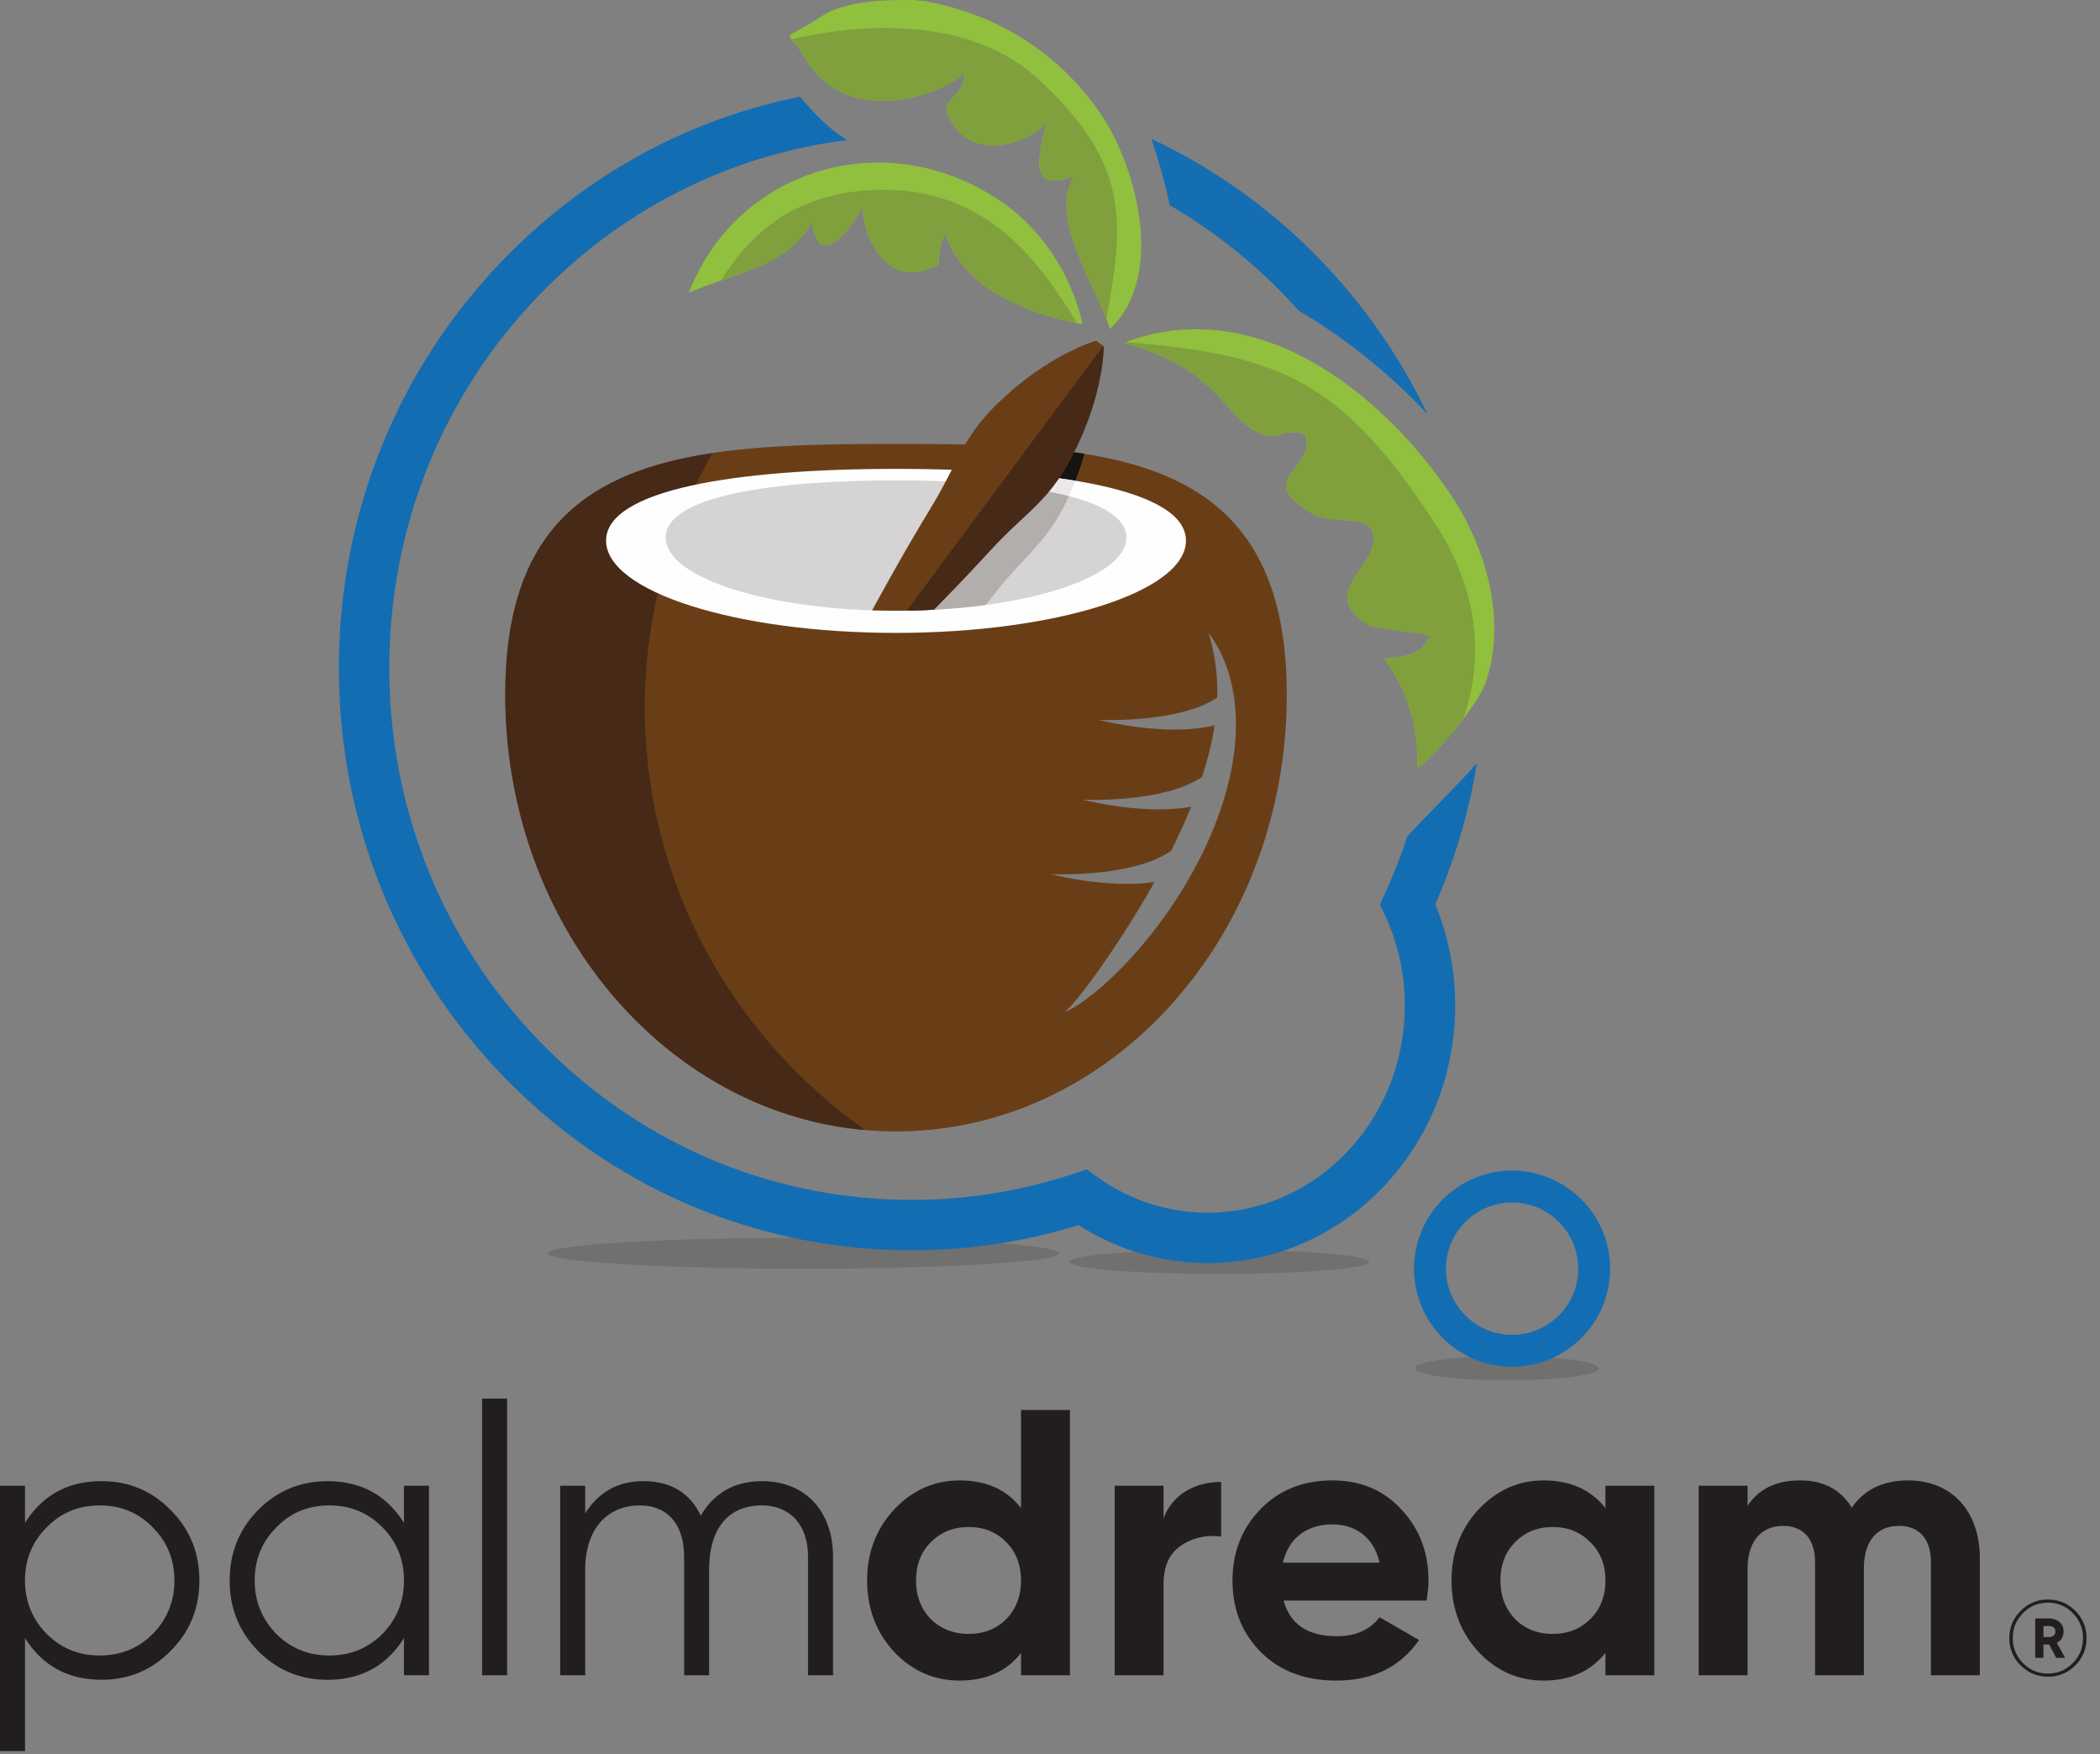 <svg width="85" height="71" viewBox="0 0 85 71" xmlns="http://www.w3.org/2000/svg"><rect x="0" y="0" width="85" height="71" fill="#808080" stroke="none"/><title>logo</title><g fill="none" fill-rule="evenodd"><path d="M4.036 67.005c.844 0 1.565-.29 2.147-.875a2.983 2.983 0 0 0 .876-2.163c0-.842-.293-1.564-.876-2.147-.582-.598-1.303-.889-2.147-.889-.844 0-1.565.291-2.147.89-.584.582-.876 1.304-.876 2.146 0 .846.292 1.566.876 2.163.582.584 1.303.875 2.147.875m2.869-5.889c.782.781 1.165 1.733 1.165 2.851 0 1.122-.383 2.072-1.165 2.854-.768.783-1.702 1.166-2.792 1.166-1.366 0-2.393-.567-3.1-1.688v4.573H0V60.134h1.013v1.503c.707-1.12 1.734-1.688 3.1-1.688 1.09 0 2.024.384 2.792 1.167m6.425 5.889c.845 0 1.565-.29 2.15-.875.582-.597.871-1.317.871-2.163 0-.842-.289-1.564-.87-2.147-.586-.598-1.306-.889-2.15-.889-.843 0-1.565.291-2.147.89-.582.582-.874 1.304-.874 2.146 0 .846.292 1.566.874 2.163.582.584 1.304.875 2.146.875zm3.021-6.87h1.013v7.668h-1.013V66.3c-.704 1.121-1.73 1.688-3.098 1.688-1.089 0-2.024-.383-2.805-1.166-.768-.782-1.152-1.732-1.152-2.854 0-1.118.384-2.07 1.152-2.85.781-.784 1.716-1.168 2.805-1.168 1.367 0 2.394.568 3.098 1.688v-1.503zm3.163 7.669h1.011V56.605h-1.011zm14.205-4.786v4.786h-1.013v-4.786c0-1.335-.752-2.086-1.873-2.086-1.272 0-2.13.828-2.13 2.623v4.249H27.69v-4.786c0-1.35-.691-2.086-1.795-2.086-1.228 0-2.208.844-2.208 2.623v4.249h-1.014v-7.67h1.014v1.12c.553-.875 1.332-1.304 2.345-1.304 1.105 0 1.888.46 2.332 1.395.55-.935 1.382-1.395 2.484-1.395 1.72 0 2.87 1.18 2.87 3.068m5.491 3.112c.615 0 1.122-.198 1.521-.597.396-.414.597-.935.597-1.565 0-.63-.201-1.15-.597-1.548-.399-.414-.906-.614-1.521-.614-.611 0-1.119.2-1.533.614-.399.398-.597.919-.597 1.548 0 .63.198 1.15.597 1.565.414.399.922.598 1.533.598zm2.118-9.063h1.979v10.737h-1.979v-.905c-.582.75-1.411 1.12-2.485 1.12-1.029 0-1.917-.384-2.653-1.166-.722-.782-1.091-1.75-1.091-2.885 0-1.133.369-2.087 1.091-2.868.736-.782 1.624-1.181 2.653-1.181 1.074 0 1.903.368 2.485 1.12v-3.972zm5.768 4.387c.368-.983 1.29-1.472 2.332-1.472v2.208c-.6-.077-1.15.047-1.625.368-.477.322-.707.844-.707 1.58v3.666h-1.977v-7.67h1.977v1.32zm8.745 1.796c-.231-1.045-.998-1.55-1.904-1.55-1.058 0-1.778.567-2.01 1.55h3.914zm-3.883 1.532c.262.966.982 1.442 2.165 1.442.75 0 1.335-.26 1.718-.767l1.596.921c-.755 1.088-1.872 1.641-3.345 1.641-1.274 0-2.287-.384-3.053-1.15-.767-.767-1.151-1.735-1.151-2.9 0-1.15.384-2.116 1.135-2.885.752-.78 1.733-1.165 2.914-1.165 1.12 0 2.057.384 2.775 1.165.738.783 1.108 1.734 1.108 2.884 0 .261-.031.522-.078.814h-5.784zm10.892 1.348c.614 0 1.119-.198 1.519-.597.415-.414.614-.935.614-1.565 0-.63-.2-1.15-.614-1.548-.4-.414-.905-.614-1.52-.614-.613 0-1.118.2-1.52.614-.396.398-.596.919-.596 1.548 0 .63.2 1.15.597 1.565.4.399.906.598 1.52.598zm2.133-5.996h1.978v7.67h-1.978v-.905c-.6.75-1.427 1.12-2.502 1.12-1.026 0-1.902-.384-2.638-1.166-.72-.782-1.09-1.75-1.09-2.885 0-1.133.37-2.087 1.09-2.868.736-.782 1.612-1.181 2.638-1.181 1.075 0 1.903.368 2.502 1.12v-.905zm15.155 2.945v4.725h-1.98v-4.587c0-.921-.476-1.457-1.287-1.457-.905 0-1.427.613-1.427 1.735v4.309h-1.977v-4.587c0-.921-.477-1.457-1.289-1.457-.875 0-1.442.613-1.442 1.735v4.309h-1.98v-7.67h1.98v.814c.458-.691 1.164-1.03 2.131-1.03.934 0 1.64.369 2.088 1.105.503-.736 1.271-1.104 2.282-1.104 1.765 0 2.901 1.243 2.901 3.16m2.575 2.735v.445h.208c.173 0 .275-.087.275-.221 0-.151-.09-.224-.275-.224h-.208zm.542.677l.333.609h-.362l-.279-.54h-.234v.54h-.333v-1.596h.541c.374 0 .606.225.606.517 0 .225-.09.379-.272.47zm.641.824c.28-.28.417-.616.417-1.013a1.38 1.38 0 0 0-.417-1.014 1.353 1.353 0 0 0-1-.42c-.394 0-.73.139-1.01.42-.277.28-.414.616-.414 1.014 0 .397.137.733.413 1.013.28.28.617.419 1.01.419a1.35 1.35 0 0 0 1.001-.42zm-1-2.574c.43 0 .797.15 1.103.456.305.307.457.673.457 1.105 0 .43-.152.798-.457 1.104a1.499 1.499 0 0 1-1.104.456c-.43 0-.798-.15-1.104-.456a1.504 1.504 0 0 1-.459-1.104c0-.432.153-.798.46-1.105a1.505 1.505 0 0 1 1.103-.456z" fill="#221E1F"/><path d="M49.845 31.123c-.046.263-.112.525-.18.79a12.36 12.36 0 0 1-.24.792c-.088.264-.184.527-.29.787-.106.259-.217.518-.334.773a17.693 17.693 0 0 1-.783 1.476c-.07.119-.141.235-.211.352l-.22.34a18.103 18.103 0 0 1-1.373 1.843 16.05 16.05 0 0 1-.91.993 11.296 11.296 0 0 1-1.53 1.31c-.2.14-.37.235-.484.296a1.159 1.159 0 0 1-.134.065l-.046.02s.052-.045.14-.14c.089-.091.21-.233.363-.415.149-.184.327-.41.524-.676a30.2 30.2 0 0 0 .64-.9 40.95 40.95 0 0 0 1.482-2.314c.127-.215.256-.433.382-.657l.089-.161-.097.016-.47.045c-.161.006-.327.014-.496.016-.167-.005-.338 0-.507-.012-.168-.01-.337-.015-.502-.033l-.244-.022c-.08-.01-.158-.02-.237-.028-.155-.017-.304-.042-.446-.061-.141-.021-.274-.046-.396-.067-.49-.09-.81-.171-.81-.171s.33.015.823.004c.122-.004.256-.007.397-.016.14-.01.288-.015.439-.03a6.1 6.1 0 0 0 .233-.02l.236-.026c.158-.016.318-.042.477-.066.16-.022.317-.06.47-.087.154-.033.303-.073.445-.107l.403-.124.343-.134.252-.125c.069-.028.152-.086.21-.12l.15-.092a27.886 27.886 0 0 0 .813-1.787 17.8 17.8 0 0 0-.291.049c-.15.013-.308.028-.47.044-.162.005-.328.014-.496.016-.168-.004-.338 0-.507-.011-.17-.01-.336-.016-.502-.033l-.242-.022c-.082-.01-.16-.02-.238-.028-.155-.017-.305-.042-.446-.063a17.55 17.55 0 0 1-.397-.065c-.49-.09-.81-.173-.81-.173s.33.016.823.005c.123-.004.256-.008.397-.015.14-.01.288-.015.44-.03l.232-.02c.077-.01.157-.018.236-.027.158-.016.318-.042.479-.067.158-.021.315-.058.469-.086.153-.033.302-.073.445-.107l.402-.124.343-.134.252-.125c.068-.03.15-.085.21-.12.045-.026.079-.05.11-.067.06-.19.119-.378.17-.563.135-.471.242-.933.313-1.374l.022-.155a3.316 3.316 0 0 1-.165.04c-.13.024-.273.048-.424.073l-.47.045c-.162.005-.328.014-.496.016-.168-.005-.338 0-.507-.011-.17-.01-.336-.017-.5-.034a15.952 15.952 0 0 1-.245-.022c-.08-.01-.16-.02-.237-.028-.155-.017-.305-.041-.446-.061-.141-.022-.275-.046-.397-.067-.49-.09-.81-.172-.81-.172s.33.016.823.005c.123-.005.256-.008.397-.016.14-.01.288-.015.44-.03.076-.006.153-.012.232-.02.077-.01.157-.017.236-.027.16-.015.318-.042.478-.066.159-.022.316-.06.47-.086.153-.033.3-.073.445-.107l.402-.124.343-.134.252-.125c.068-.03.15-.086.21-.121a4.07 4.07 0 0 0 .075-.046 7.867 7.867 0 0 0-.232-2.2 2.945 2.945 0 0 0-.03-.125 6.634 6.634 0 0 1-.031-.104l-.053-.191.114.16c.039.054.082.12.13.202.026.04.053.085.08.132.028.047.054.098.083.152.118.216.24.49.35.818.113.327.209.708.27 1.132.063.424.09.889.074 1.38a9.563 9.563 0 0 1-.176 1.53M36.268 17.968c-8.735 0-15.817.379-15.817 10.145 0 9.764 7.082 17.68 15.817 17.68 8.734 0 15.816-7.916 15.816-17.68 0-9.766-7.082-10.145-15.816-10.145" fill="#693E17"/><path d="M26.099 28.648c0-3.747.998-7.264 2.747-10.312-4.993.751-8.394 3.011-8.394 9.777 0 9.297 6.42 16.918 14.573 17.626-5.405-3.818-8.926-10.05-8.926-17.091" fill="#472917"/><path d="M40.178 18.028a7.87 7.87 0 0 0-.845 1.116c-.287.457-.517.971-.74 1.501a49.064 49.064 0 0 1-.472 1.083l-.027.06c-.07.148-.141.294-.214.438-.07.138-.14.275-.208.412l-.002.002c-.077.153-.154.306-.233.458l-.075.151c-.088.173-.173.346-.258.52-.092.184-.183.37-.272.554a23.45 23.45 0 0 0 1.634-.058c.56-.044 1.104-.089 1.657-.064a29.568 29.568 0 0 1 .536-.657l.26-.298c.208-.233.419-.463.63-.688l.229-.248.032-.036c.073-.08.146-.163.216-.246.01-.012.023-.024.033-.037l.21-.254c.007-.006.01-.014.017-.02.117-.148.228-.296.329-.449a8.07 8.07 0 0 0 .733-1.376c.199-.459.362-.91.492-1.34.019-.062.034-.123.052-.185-1.156-.184-2.402-.284-3.714-.339" fill="#161411"/><path d="M42.884 50.725c0 .345-4.637.625-10.355.625-5.717 0-10.354-.28-10.354-.625s4.637-.624 10.354-.624c5.718 0 10.355.279 10.355.624m12.536.348c0 .27-2.717.489-6.068.489-3.352 0-6.068-.218-6.068-.49 0-.27 2.716-.49 6.068-.49 3.35 0 6.069.22 6.069.49" fill-opacity=".15" fill="#161411"/><path d="M47.35 8.31a21.32 21.32 0 0 1 5.218 4.268c1.49.86 3.483 2.324 5.21 4.182a23.6 23.6 0 0 0-4.475-6.381 23.171 23.171 0 0 0-6.695-4.757c.287.862.544 1.786.742 2.688" fill="#156DB2"/><path d="M56.964 33.85a21.401 21.401 0 0 1-.914 2.326l-.197.428.2.429a8.614 8.614 0 0 1 .806 3.675c0 4.617-3.576 8.373-7.97 8.373-1.607 0-3.156-.5-4.48-1.447l-.422-.303-.494.164a20.76 20.76 0 0 1-6.59 1.068c-5.646 0-10.953-2.237-14.945-6.3-3.998-4.066-6.2-9.473-6.2-15.227 0-5.753 2.202-11.161 6.2-15.228 3.368-3.427 7.673-5.554 12.325-6.136-.738-.461-1.385-1.131-1.894-1.758-4.475.892-8.589 3.112-11.886 6.465-4.376 4.45-6.785 10.366-6.785 16.657 0 6.292 2.41 12.206 6.785 16.658 4.38 4.455 10.204 6.909 16.4 6.909 2.3 0 4.57-.343 6.753-1.018a9.674 9.674 0 0 0 5.233 1.536c5.52 0 10.01-4.671 10.01-10.413 0-1.427-.27-2.805-.806-4.101a23.632 23.632 0 0 0 1.686-5.72c-.722.827-1.659 1.73-2.815 2.963z" fill="#136DB3"/><path d="M37.19 0c2.945.487 5.424 1.934 7.208 4.383 1.556 2.137 2.851 6.723.528 8.941-.518-1.732-2.537-4.502-1.436-6.218-1.855.777-1.48-.747-1.144-2.102-.882.878-2.886 1.46-3.815-.032-.664-1.068.42-.815.504-1.98-1.717 1.277-5.032 1.814-6.42-.596-.794-1.38-1.126-.57.621-1.726C34.291-.027 35.981 0 37.19 0c.553.092-.444 0 0 0m20.17 31.062c.06-1.558-.348-3.126-1.341-4.391 1.036-.146 1.45-.15 1.868-.922.054-.1-2.281-.317-2.475-.435-2.16-1.306.37-2.374.172-3.637-.15-.964-1.571-.362-2.513-.916-2.382-1.405.235-1.742-.235-3.187-1.091-.31-1.077.393-1.99-.112-1.405-.778-1.65-2.582-5.36-3.586 5.325-2.044 10.414 1.957 13.223 6.126 1.434 2.128 2.293 5.086 1.428 7.609-.388 1.134-2.624 3.56-2.777 3.45-.132-.095.018.003 0 0" fill="#91BF3E"/><path d="M38.252 9.383c-.574 1.62.16 1.226-.818 1.548-1.64.54-2.553-1.482-2.51-2.605-.319.71-1.803 2.828-2.057.65-.958 1.805-3.116 2.06-4.982 2.867 1.97-5.08 8.071-6.863 12.686-3.653 2.71 1.884 3.247 4.929 3.247 4.929s-4.736-.677-5.566-3.736c.114.425.008.08 0 0" fill="#91BF3E"/><path d="M64.717 55.379c0 .271-1.664.49-3.717.49-2.054 0-3.72-.219-3.72-.49s1.666-.49 3.72-.49c2.053 0 3.717.219 3.717.49" fill-opacity=".15" fill="#161411"/><path d="M61.204 48.672a2.68 2.68 0 0 0-2.678 2.677 2.681 2.681 0 0 0 2.678 2.678 2.68 2.68 0 0 0 2.677-2.678c0-1.477-1.2-2.677-2.677-2.677m0 6.646a3.974 3.974 0 0 1-3.97-3.969 3.974 3.974 0 0 1 3.97-3.969 3.973 3.973 0 0 1 3.968 3.97 3.973 3.973 0 0 1-3.968 3.968" fill="#136DB3"/><path d="M48.003 21.883c0 2.062-5.253 3.733-11.735 3.733-6.482 0-11.736-1.671-11.736-3.733 0-2.062 5.254-2.906 11.736-2.906 6.482 0 11.735.844 11.735 2.906" fill="#FEFEFE"/><path d="M45.59 21.753c0 1.638-4.173 2.966-9.322 2.966-5.15 0-9.324-1.328-9.324-2.966 0-1.638 4.174-2.31 9.324-2.31 5.149 0 9.323.672 9.323 2.31" fill="#D5D3D3"/><path d="M39.392 19.049l-.06.095c-.286.457-.516.97-.739 1.502a42.76 42.76 0 0 1-.472 1.083l-.028.06c-.068.147-.14.293-.214.438l-.208.41v.004c-.078.153-.155.305-.234.457l-.076.152c-.087.173-.173.346-.257.518-.073.145-.144.29-.214.434 1.111-.125 2.23-.128 3.346-.143l.163-.2c.084-.107.172-.211.26-.315a34.626 34.626 0 0 1 .889-.985c.08-.083.154-.166.23-.25a12.107 12.107 0 0 0 .247-.28c.012-.012.024-.024.034-.037l.21-.254.017-.022c.116-.146.227-.295.328-.447.303-.446.537-.915.734-1.376.064-.147.122-.291.177-.435-1.209-.201-2.608-.334-4.133-.41" fill="#EAE8EB"/><path d="M39.116 19.52c-.192.356-.36.736-.522 1.125a29.589 29.589 0 0 1-.473 1.083l-.027.061a16.13 16.13 0 0 1-.214.438c-.07.137-.14.274-.208.411-.002.001-.002.002-.002.003-.077.152-.154.305-.233.457l-.075.151c-.088.173-.173.347-.258.52-.158.317-.311.634-.461.947a27.26 27.26 0 0 0 3.25-.23l.506-.628c.085-.106.172-.21.26-.314l.26-.298c.208-.233.419-.462.63-.687l.229-.248a15.758 15.758 0 0 0 .248-.281l.033-.038.21-.254c.007-.007.01-.014.017-.022.117-.147.227-.295.329-.447a7.84 7.84 0 0 0 .65-1.188c-1.1-.284-2.528-.466-4.15-.56" fill="#B1AEAC"/><path d="M44.671 14.017l-.3-.225s-.349.096-.864.339a10.896 10.896 0 0 0-1.917 1.164c-.359.27-.726.578-1.09.923a8.18 8.18 0 0 0-1.037 1.163c-.318.436-.584.933-.842 1.446a45.022 45.022 0 0 1-.55 1.047 15.897 15.897 0 0 1-.274.48c-.08.133-.16.264-.238.396v.002a51.47 51.47 0 0 0-.352.586c-.099.167-.198.333-.294.499-.289.49-.565.98-.832 1.453-.085.153-.169.303-.25.452-.177.316-.347.624-.51.92-.005.015-.014.027-.02.04a29.326 29.326 0 0 0 2.495-.024c.02-.018.036-.036.057-.056.206-.213.422-.432.634-.653.178-.181.352-.363.53-.55.392-.411.782-.838 1.178-1.26.091-.1.186-.198.282-.295.09-.094.185-.187.28-.28.222-.217.45-.43.676-.64l.246-.232.034-.033a7.24 7.24 0 0 0 .233-.23l.035-.035c.08-.08.154-.158.227-.238.007-.007.013-.014.021-.02.125-.14.245-.28.358-.424.333-.423.6-.874.83-1.32.23-.445.423-.884.584-1.303a11.275 11.275 0 0 0 .586-2.167c.09-.561.084-.925.084-.925" fill="#693E17"/><path d="M44.651 14.002l-7.949 10.714c.371-.006.735-.02 1.094-.037.02-.02.036-.037.057-.056.206-.214.422-.433.634-.654.178-.18.352-.363.53-.55.392-.411.782-.837 1.178-1.26a14.784 14.784 0 0 1 .561-.574c.223-.218.45-.431.677-.641l.246-.232.034-.033a7.24 7.24 0 0 0 .233-.23l.035-.035c.08-.08.154-.158.227-.238.007-.007.013-.014.021-.02a6.75 6.75 0 0 0 .358-.424c.333-.423.6-.874.83-1.32.23-.445.423-.884.584-1.303a11.129 11.129 0 0 0 .586-2.167c.09-.561.084-.925.084-.925l-.02-.015z" fill="#472917"/><path d="M38.252 9.383c.008.08.114.425 0 0m5.344 3.697c-1.529-2.517-3.63-5.37-7.745-5.395-3.896-.026-5.66 2.075-6.669 3.67 1.486-.514 2.945-.982 3.684-2.378.254 2.177 1.74.06 2.057-.65-.042 1.122.87 3.145 2.511 2.605.977-.323.245.072.817-1.55.722 2.663 4.403 3.522 5.345 3.699" fill="#7FA03D"/><path d="M44.787 12.918c.66-3.803 1.05-6.214-2.751-9.705C39 .423 34.254 1.077 32.035 1.59c.1.126.315.343.58.807 1.388 2.409 4.703 1.872 6.42.595-.083 1.166-1.168.912-.504 1.98.928 1.493 2.933.91 3.816.033-.336 1.354-.711 2.878 1.144 2.102-1.017 1.587.632 4.075 1.296 5.81m.783.927a1.639 1.639 0 0 1-.084.031c3.711 1.004 3.954 2.808 5.361 3.586.912.505.897-.198 1.99.112.468 1.445-2.149 1.783.234 3.187.941.554 2.363-.047 2.513.917.197 1.262-2.332 2.33-.172 3.636.193.118 2.528.337 2.474.435-.417.772-.83.777-1.868.922.994 1.264 1.403 2.832 1.342 4.388-.013-.014-.118-.082 0 .003.1.073 1.085-.936 1.866-1.96.684-1.97.9-4.775-1.152-7.925-3.823-5.869-6.36-6.81-12.504-7.332" fill="#7FA03D"/></g></svg>